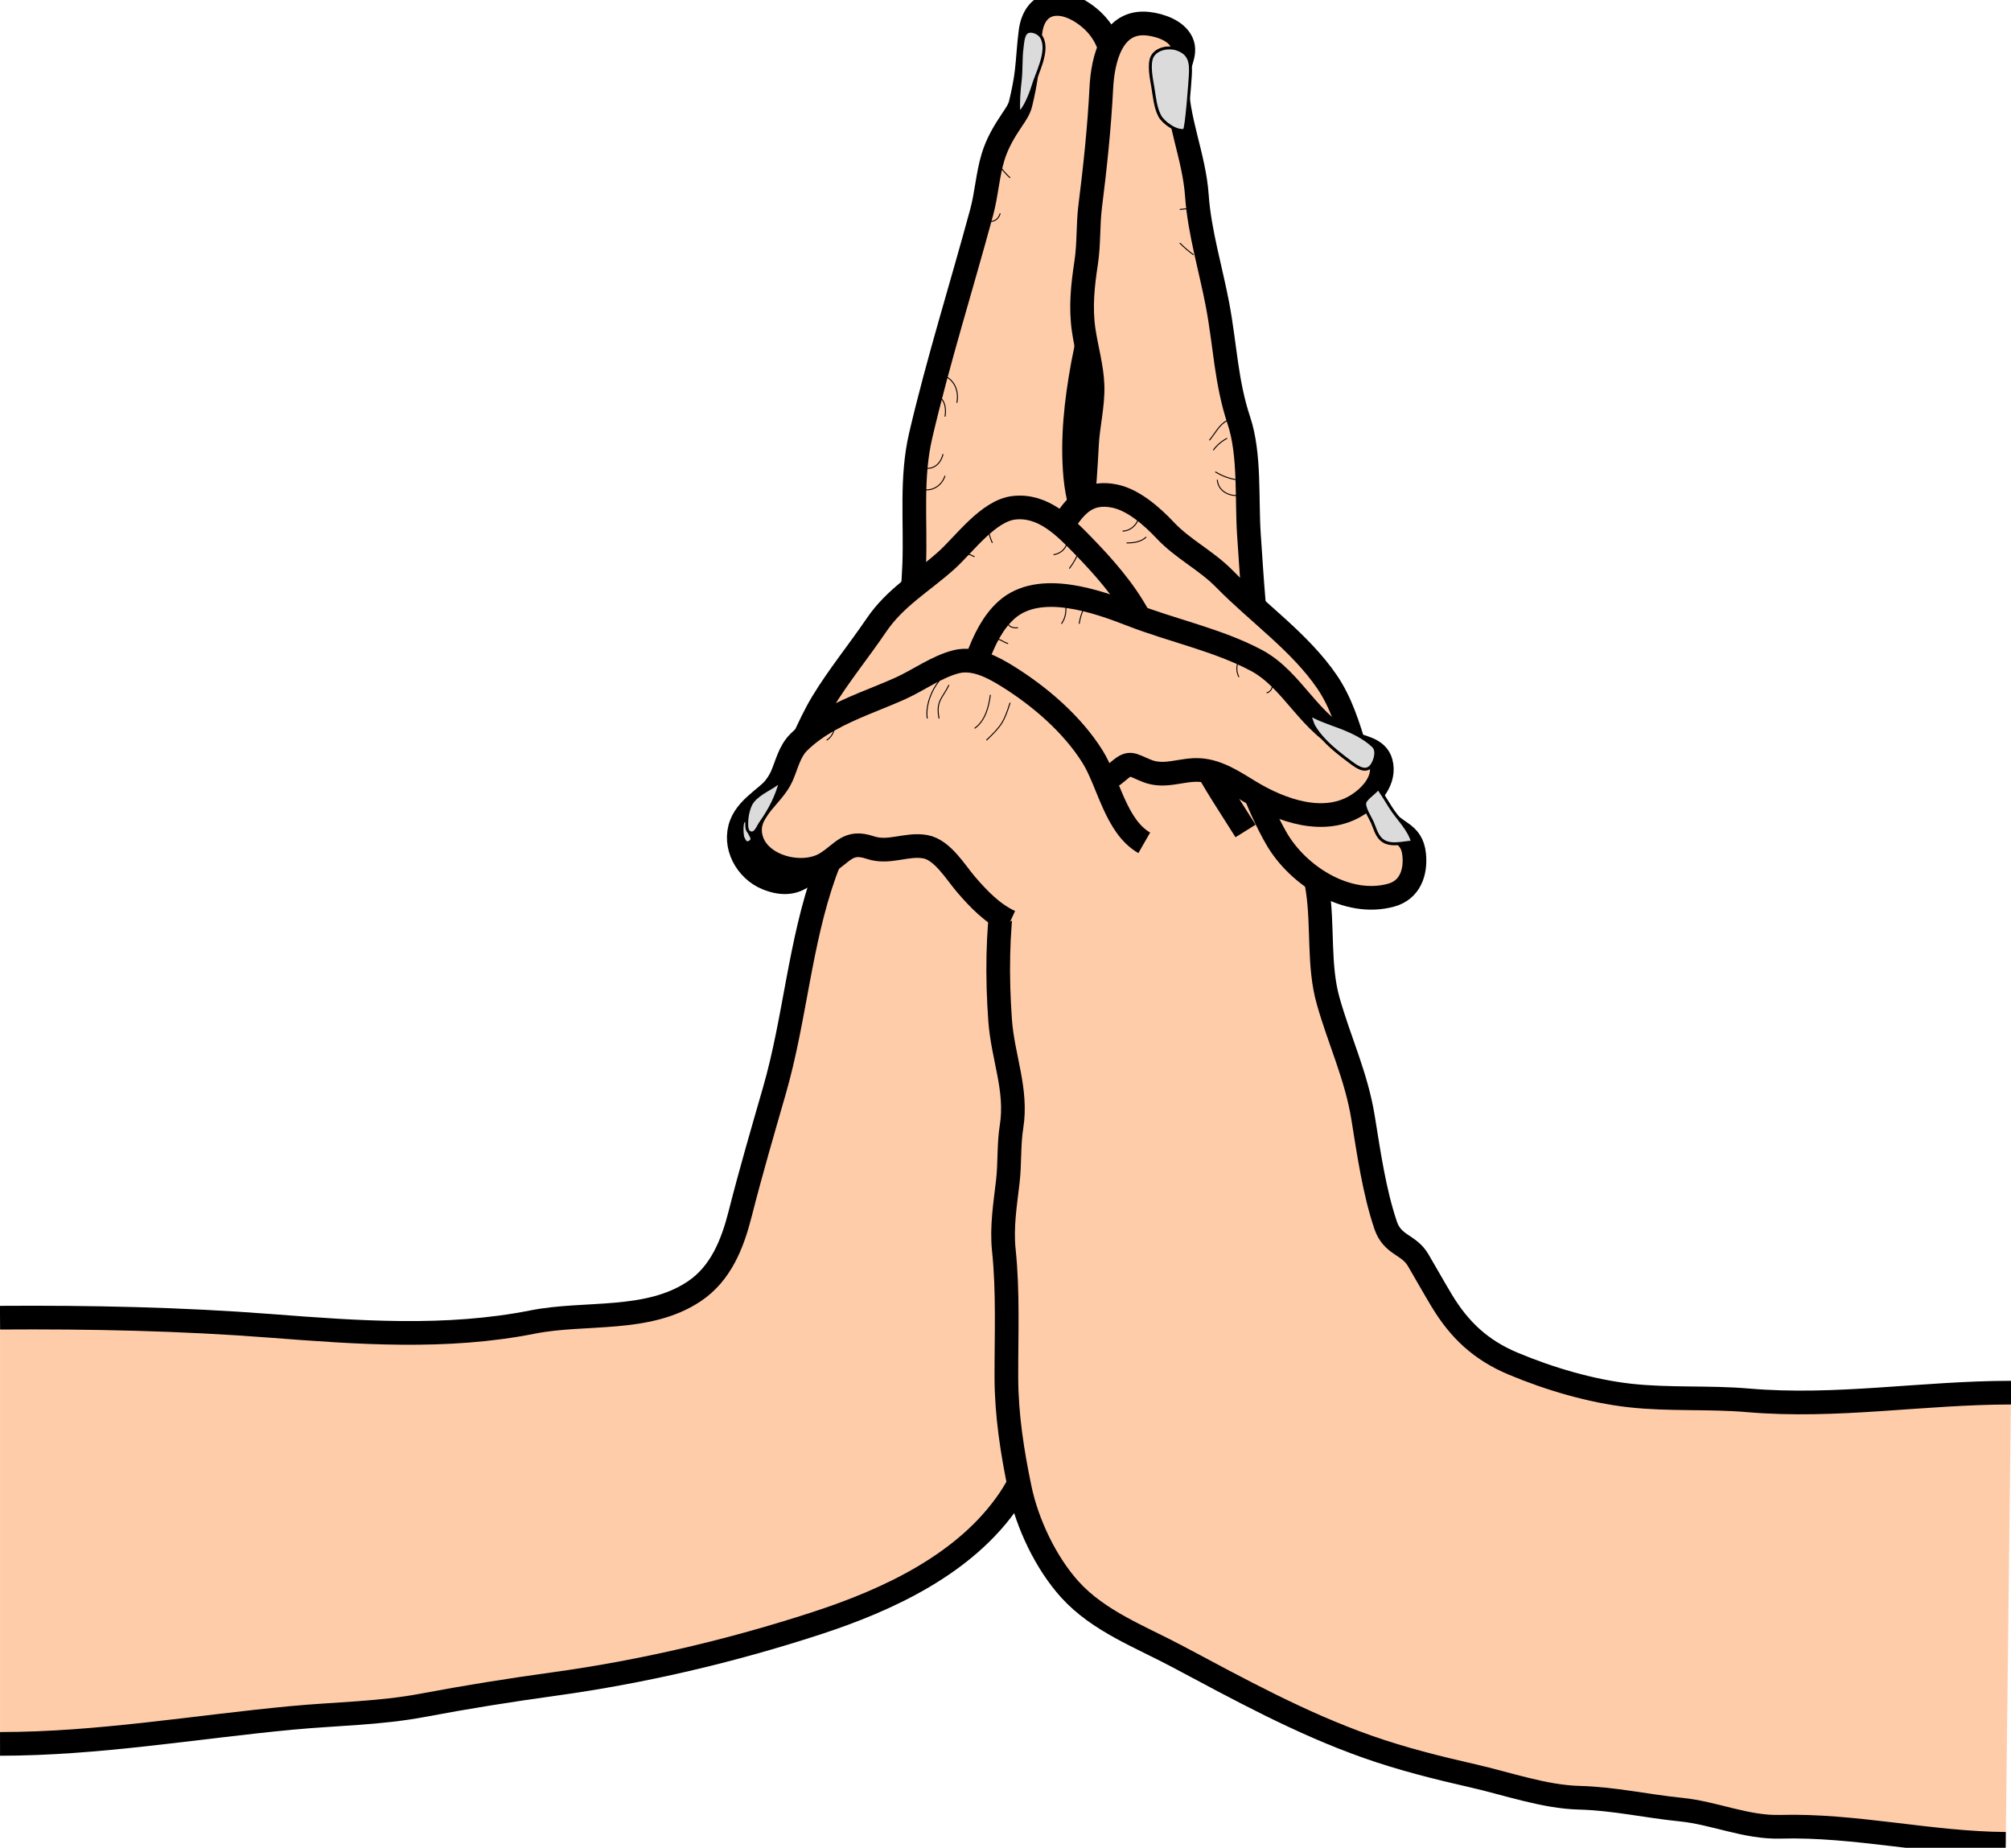 <?xml version="1.0" encoding="UTF-8" standalone="no"?>
<svg
   xmlns:dc="http://purl.org/dc/elements/1.1/"
   xmlns:cc="http://creativecommons.org/ns#"
   xmlns:rdf="http://www.w3.org/1999/02/22-rdf-syntax-ns#"
   xmlns:svg="http://www.w3.org/2000/svg"
   xmlns="http://www.w3.org/2000/svg"
   xmlns:sodipodi="http://sodipodi.sourceforge.net/DTD/sodipodi-0.dtd"
   xmlns:inkscape="http://www.inkscape.org/namespaces/inkscape"
   version="1.1"
   x="0px"
   y="0px"
   width="509.674px"
   height="468.238px"
   viewBox="0 0 509.674 468.238"
   enable-background="new 0 0 509.674 468.238"
   xml:space="preserve"
   id="svg92"
   sodipodi:docname="tigre.svg"
   inkscape:export-filename="/home/plic/Documents/dev/conaruto.github.io/images/ways/tigre.png"
   inkscape:export-xdpi="24"
   inkscape:export-ydpi="24"
   inkscape:version="1.0.1 (3bc2e813f5, 2020-09-07)"><defs
   id="defs96" /><sodipodi:namedview
   pagecolor="#ffffff"
   bordercolor="#666666"
   borderopacity="1"
   objecttolerance="10"
   gridtolerance="10"
   guidetolerance="10"
   inkscape:pageopacity="0"
   inkscape:pageshadow="2"
   inkscape:window-width="2512"
   inkscape:window-height="1373"
   id="namedview94"
   showgrid="false"
   inkscape:zoom="1.9220994"
   inkscape:cx="254.83701"
   inkscape:cy="234.119"
   inkscape:window-x="3888"
   inkscape:window-y="30"
   inkscape:window-maximized="1"
   inkscape:current-layer="svg92" />
<g
   id="Layer_1">
</g>
<g
   id="Layer_2"
   style="fill:#ffccaa;fill-opacity:1;stroke-width:6;stroke-miterlimit:4;stroke-dasharray:none">
	<path
   fill="#FFFFFF"
   d="M268.671,137.223c-11.225-14.738-15.799-106.24,14.592-83.044c14.688,11.21,12.624,38.742,13.299,55   C296.993,119.591,285.979,159.95,268.671,137.223"
   id="path3"
   style="fill:#ffccaa;fill-opacity:1;stroke-width:6;stroke-miterlimit:4;stroke-dasharray:none" />
	<path
   fill="#FFFFFF"
   stroke="#000000"
   stroke-width="2"
   d="M0.007,333.904c22.876-0.152,45.772,0.314,68.588,2.074   c22.082,1.703,44.512,3.373,66.408-0.974c13.323-2.644,29.074,0.146,40.921-7.759c6.793-4.532,9.74-12.077,11.677-19.705   c2.682-10.557,5.667-20.759,8.676-31.204c5.218-18.114,6.41-37.447,12.791-55.248c3.028-8.445,8.133-14.538,13.097-21.802   c5.304-7.764,6.167-16.336,6.786-25.492c0.693-10.255,2.378-20.546,2.75-30.792c0.397-10.971-0.877-21.873,1.652-32.683   c4.456-19.042,10.341-37.673,15.45-56.559c1.237-4.573,1.499-9.428,2.87-13.952c1.069-3.528,2.826-6.481,4.88-9.524   c0.876-1.298,1.763-2.555,2.121-4.05c0.616-2.568,1.205-5.434,1.513-8.035c0.399-3.392,0.537-6.824,0.988-10.205   c1.022-7.669,7.429-8.777,13.506-4.562c8.788,6.095,7.954,15.432,7.505,24.903c-0.498,10.508-0.975,21.019-1.63,31.519   c-0.69,11.062-4.118,21.677-6.114,32.523c-1.722,9.352-2.802,19.049-1.911,28.552c0.941,10.039,5.84,18.893,6.477,28.986   c0.279,4.44,1.822,8.787,1.394,13.27c-0.471,4.916-2.139,9.789-2.857,14.695c-1.688,11.53-2.438,23.143-4.333,34.667   c-0.754,4.579-1.325,9.176-3.352,13.406c-2.001,4.178-4.206,7.419-4.831,12.139c-1.344,10.143-2.397,20.137-0.603,30.302   c1.77,10.021,3.341,20.222,5.436,30.18c0.946,4.496,2.782,8.961,2.834,13.603c0.061,5.463-2.243,10.759-3.777,15.905   c-5.1,17.104-2.693,36.503-13.089,51.865c-11.071,16.36-30.743,25.474-48.916,31.394c-21.625,7.045-43.974,12.291-66.506,15.399   c-11.122,1.535-22.18,3.292-33.213,5.378c-11.017,2.082-22.085,2.146-33.21,3.196c-24.686,2.331-49.101,6.592-73.977,6.592"
   id="path5"
   style="fill:#ffccaa;fill-opacity:1;stroke-width:6;stroke-miterlimit:4;stroke-dasharray:none" />
	<path
   fill="#FFFFFF"
   stroke="#000000"
   stroke-width="2"
   d="M509.674,352.904c-22.395,0-44.226,3.88-66.662,1.945   c-9.94-0.856-19.956-0.118-29.881-1.222c-9.895-1.101-20.501-4.239-29.673-8.093c-8.127-3.414-13.575-8.499-18.081-15.982   c-2.042-3.392-3.964-6.848-5.969-10.253c-2.382-4.046-6.483-3.645-8.239-8.852c-2.901-8.609-4.263-18.314-5.716-27.262   c-1.72-10.591-5.991-19.447-8.854-29.604c-2.506-8.889-1.273-18.803-2.641-27.959c-0.66-4.416-1.718-8.571-2.923-12.867   c-1.432-5.107-4.229-9.113-6.215-13.95c-3.562-8.678-3.621-19.223-5.026-28.421c-1.77-11.583-2.479-23.276-3.265-34.957   c-0.604-8.969,0.319-20.294-2.542-28.86c-3.248-9.724-3.499-19.195-5.394-29.24c-1.688-8.947-4.625-18.642-5.243-27.683   c-0.693-10.15-5.129-19.304-5.125-29.574c0.001-3.109,2.688-6.331,1.271-9.361c-1.389-2.971-5.425-4.331-8.433-4.686   c-9.297-1.098-11.582,9.153-11.941,16.289c-0.503,9.987-1.572,20.043-2.816,29.93c-0.599,4.756-0.296,9.521-1.022,14.295   c-0.88,5.781-1.479,11.302-0.632,17.129c0.678,4.661,2.098,9.342,2.243,14.063c0.154,5.045-1.167,10.003-1.413,15.028   c-0.547,11.165-1.687,22.124-2.489,33.271c-0.713,9.904-1.348,19.743-1.768,29.668c-0.163,3.85-0.432,8.139-2.413,11.555   c-2.653,4.576-7.321,7.349-10.297,11.632c-5.134,7.39-2.988,18.337-4.195,26.831c-1.55,10.909-1.631,21.777-0.853,32.764   c0.671,9.479,4.4,17.604,2.893,27.047c-0.733,4.593-0.397,9.267-0.937,13.877c-0.671,5.752-1.619,11.57-1.011,17.373   c1.112,10.608,0.622,21.572,0.645,32.23c0.021,9.493,1.475,18.92,3.424,28.219c1.858,8.871,6.601,18.859,12.679,25.566   c7.275,8.027,17.862,11.973,27.243,16.966c15.828,8.423,31.226,16.9,48.204,22.888c8.729,3.078,17.723,5.324,26.74,7.372   c8.61,1.957,18.058,5.313,26.896,5.537c8.759,0.221,17.074,2.135,25.753,3.005c8.521,0.854,16.538,4.591,25.202,4.352   c19.012-0.524,38.007,4.198,57.14,4.326"
   id="path7"
   style="fill:#ffccaa;fill-opacity:1;stroke-width:6;stroke-miterlimit:4;stroke-dasharray:none" />
	<path
   fill="#FFFFFF"
   stroke="#000000"
   stroke-width="2"
   d="M260.674,140.905c9.539-2.462,9.172-17.789,21.856-15.19   c4.755,0.974,9.54,5.216,12.771,8.656c4.512,4.804,10.411,7.608,15.075,12.374c8.435,8.62,19.104,16.011,25.945,26.028   c7.066,10.347,7.379,24.203,14.397,34.361c2.889,4.182,7.11,3.646,7.695,9.438c0.457,4.521-1.062,8.938-5.813,10.259   c-11.163,3.105-23.648-4.904-29.096-14.35c-2.307-4-4.625-9.14-6.226-13.52c-1.468-4.013-4.646-11.502-7.895-14.278   c-4.454-3.806-10.398-6.27-15.737-8.497c-5.636-2.352-11.447-6.39-17.641-6.949"
   id="path9"
   style="fill:#ffccaa;fill-opacity:1;stroke-width:6;stroke-miterlimit:4;stroke-dasharray:none" />
	<path
   fill="#FFFFFF"
   stroke="#000000"
   stroke-width="2"
   d="M315.674,210.571c-3.76-6.029-8.165-12.476-11.359-18.809   c-2.177-4.321-4.082-8.772-6.065-13.184c-3.326-7.402-5.841-15.319-9.726-22.446c-3.658-6.712-8.778-12.47-14.075-17.929   c-4.693-4.837-10.085-10.332-17.42-9.535c-6.592,0.717-12.636,9.301-17.263,13.424c-6.183,5.509-12.908,9.333-17.655,16.33   c-4.412,6.501-9.644,12.904-13.682,19.579c-3.693,6.106-5.996,13.035-9.805,19.076c-2.806,4.45-8.84,6.797-10.758,11.77   c-2.105,5.459,1.32,11.574,6.424,13.68c7.312,3.017,10.92-0.989,14.793-6.718c4.033-5.964,8.249-13.204,15.319-15.898   c6.91-2.633,13.562-0.753,20.508,0.417c3.847,0.648,7.776,0.787,11.61,1.487c4.289,0.784,4.421,3.992,8.153,5.755"
   id="path11"
   style="fill:#ffccaa;fill-opacity:1;stroke-width:6;stroke-miterlimit:4;stroke-dasharray:none" />
	<path
   fill="#FFFFFF"
   stroke="#000000"
   stroke-width="2"
   d="M243.007,180.571c3.334-8.176,5.202-19.829,12.071-25.992   c8.316-7.461,23.028-2.185,31.748,1.209c10.229,3.98,21.982,6.419,31.632,11.581c9.312,4.98,13.465,16.397,23.617,20.802   c2.812,1.22,6.971,1.479,7.909,5.014c1.176,4.427-2.271,8.349-5.685,10.61c-8.506,5.633-19.666,1.594-27.604-3.236   c-3.848-2.341-7.893-5.09-12.525-5.419c-4.648-0.331-8.926,2.077-13.57,0.173c-4.219-1.728-4.167-2.51-7.576,0.434   c-4.092,3.534-9.892,4.034-14.016,7.492"
   id="path13"
   style="fill:#ffccaa;fill-opacity:1;stroke-width:6;stroke-miterlimit:4;stroke-dasharray:none" />
	<path
   fill="#FFFFFF"
   stroke="#000000"
   stroke-width="2"
   d="M290.007,213.571c-7.251-4.142-9.038-15.328-13.111-21.837   c-5.127-8.191-13.313-15.23-21.447-20.297c-3.729-2.323-8.47-4.882-13.024-3.77c-4.926,1.204-9.73,4.768-14.365,6.834   c-5.932,2.645-12.133,4.713-17.818,7.892c-2.812,1.572-5.498,3.411-7.793,5.684c-2.373,2.349-2.99,5.592-4.321,8.628   c-2.331,5.319-9.542,8.9-7.766,15.727c1.915,7.353,13.113,10.042,19.069,6.305c4.278-2.684,5.483-5.866,11.095-3.97   c4.808,1.624,9.232-1.06,13.992-0.202c4.367,0.787,7.677,6.503,10.371,9.623c3.174,3.677,6.642,7.31,11.118,9.384"
   id="path15"
   style="fill:#ffccaa;fill-opacity:1;stroke-width:6;stroke-miterlimit:4;stroke-dasharray:none" />
</g>
<g
   id="Layer_3">
	<path
   fill="#DBDBDB"
   stroke="#000000"
   stroke-width="0.75"
   d="M347.796,208.356c0.62,1.427,1.021,3.125,2.169,4.261   c2.061,2.039,5.506,0.905,8.021,0.759c-0.399-1.619-1.366-3.132-2.451-4.59c-1.084-1.458-2.285-2.861-3.145-4.252   c-1.048-1.696-2.046-3.278-3.076-4.828c-0.749,1.129-3.014,2.495-3.385,3.589C345.506,204.545,347.281,207.173,347.796,208.356z"
   id="path18" />
	<path
   fill="#DBDBDB"
   stroke="#000000"
   stroke-width="0.75"
   d="M348.032,189.054c1.183,1.146,0.549,3.364-0.17,4.584   c-1.491,2.533-3.893,0.757-5.638-0.549c-2.326-1.742-4.662-3.522-6.647-5.657c-1-1.075-1.936-2.232-2.649-3.52   c-0.41-0.741-0.78-2.739-1.521-3.198c2.459,1.527,5.295,2.441,7.985,3.446C342.349,185.264,345.728,186.827,348.032,189.054"
   id="path20" />
	<path
   fill="#DBDBDB"
   stroke="#000000"
   stroke-width="0.75"
   d="M301.683,19.08c-0.077,1.219-0.962,13.795-1.535,13.929   c-2.007,0.469-5.373-1.987-6.229-3.646c-1.153-2.236-1.331-4.88-1.745-7.292c-0.322-1.876-1.172-5.914-0.125-7.792   c1.133-2.034,4.138-2.521,6.13-1.88C301.477,13.461,301.894,15.74,301.683,19.08z"
   id="path22" />
	<path
   fill="#DBDBDB"
   stroke="#000000"
   stroke-width="0.75"
   d="M260.469,8.062c-0.149,0.067-0.287,0.158-0.408,0.274   c-0.807,0.779-0.891,2.751-1.027,3.773c-0.371,2.766-0.153,5.57-0.479,8.33c-0.318,2.695-0.509,5.396-0.351,8.11   c1.318-0.412,3.133-5.097,3.521-6.487c0.931-3.329,4.253-9.152,2.249-12.625C263.349,8.355,261.574,7.568,260.469,8.062z"
   id="path24" />
	<path
   fill="#DBDBDB"
   stroke="#000000"
   stroke-width="0.75"
   d="M190.018,213.372c-1.047,0.606-1.35-0.371-1.719-1.092   c-0.229-0.448-0.59-4.529,0.569-4.35c0.064,0.01,0.385,0.011,0.447,0c0.062,1.254,0.129,1.9,0.566,3.015   C190.202,211.763,191.192,212.691,190.018,213.372z"
   id="path26" />
	<path
   fill="#DBDBDB"
   stroke="#000000"
   stroke-width="0.75"
   d="M192.72,208.581c-0.622,0.874-1.276,3.018-2.677,2.386   c-0.843-0.38-0.795-1.695-0.792-2.444c0.007-1.639,0.495-4.201,1.553-5.496c1.863-2.28,4.882-3.219,7.06-5.143   C196.866,201.825,195.094,205.243,192.72,208.581z"
   id="path28" />
</g>
<g
   id="Layer_4">
	<path
   fill="none"
   stroke="#000000"
   stroke-width="0.25"
   d="M256.007,178.071c-1.594,4.932-2.111,5.776-6,9.5"
   id="path31" />
	<path
   fill="none"
   stroke="#000000"
   stroke-width="0.25"
   d="M235.007,182.071c-0.495-3.279,1.114-7.272,3-9.5"
   id="path33" />
	<path
   fill="none"
   stroke="#000000"
   stroke-width="0.25"
   d="M247.007,184.571c2.783-1.986,3.608-5.643,4-8.5"
   id="path35" />
	<path
   fill="none"
   stroke="#000000"
   stroke-width="0.25"
   d="M238.007,182.071c-0.908-4.441,0.907-5.166,2.5-8.5"
   id="path37" />
	<path
   fill="none"
   stroke="#000000"
   stroke-width="0.25"
   d="M270.007,152.571c0.318,1.997,0.163,3.938-1,5.5"
   id="path39" />
	<path
   fill="none"
   stroke="#000000"
   stroke-width="0.25"
   d="M255.007,156.571c0.117,1.812,1.137,2.723,3,2.5"
   id="path41" />
	<path
   fill="none"
   stroke="#000000"
   stroke-width="0.25"
   d="M275.007,153.571c-0.705,1.195-1.286,2.965-1.5,4.5"
   id="path43" />
	<path
   fill="none"
   stroke="#000000"
   stroke-width="0.25"
   d="M253.007,160.571c0.019,0.516-0.061,0.915,0.087,1.413   c0.811,0.272,1.605,0.92,2.413,1.087"
   id="path45" />
	<path
   fill="none"
   stroke="#000000"
   stroke-width="0.25"
   d="M273.507,139.571c-0.603,1.625-1.423,3.095-2.5,4.5"
   id="path47" />
	<path
   fill="none"
   stroke="#000000"
   stroke-width="0.25"
   d="M250.507,134.071c0.128,1.22,0.463,2.373,1,3.5"
   id="path49" />
	<path
   fill="none"
   stroke="#000000"
   stroke-width="0.25"
   d="M267.007,140.571c2.254-0.377,3.771-2.12,3.5-4.5"
   id="path51" />
	<path
   fill="none"
   stroke="#000000"
   stroke-width="0.25"
   d="M245.507,137.571c-0.224,0.83-0.008,2.093,0.087,2.913   c0.57,0.134,0.891,0.408,1.413,0.587"
   id="path53" />
	<path
   fill="none"
   stroke="#000000"
   stroke-width="0.25"
   d="M284.507,134.571c1.968-0.001,3.464-1.49,4-3"
   id="path55" />
	<path
   fill="none"
   stroke="#000000"
   stroke-width="0.25"
   d="M270.507,130.571c-0.439,1.726,0.015,3.12,1.5,4"
   id="path57" />
	<path
   fill="none"
   stroke="#000000"
   stroke-width="0.25"
   d="M285.507,137.571c1.915,0.04,3.77-0.297,5-1.5"
   id="path59" />
	<path
   fill="none"
   stroke="#000000"
   stroke-width="0.25"
   d="M306.507,111.571c1.479-1.734,2.436-3.935,4.5-5"
   id="path61" />
	<path
   fill="none"
   stroke="#000000"
   stroke-width="0.25"
   d="M308.507,121.571c0.208,2.642,2.572,4.054,5,4"
   id="path63" />
	<path
   fill="none"
   stroke="#000000"
   stroke-width="0.25"
   d="M307.507,114.071c0.904-1.258,2.139-2.306,3.5-3"
   id="path65" />
	<path
   fill="none"
   stroke="#000000"
   stroke-width="0.25"
   d="M313.507,121.571c-2.127-0.278-3.961-1.077-5.5-2"
   id="path67" />
	<path
   fill="none"
   stroke="#000000"
   stroke-width="0.25"
   d="M234.007,118.571c2.644,0.61,4.435-1.152,5-3.5"
   id="path69" />
	<path
   fill="none"
   stroke="#000000"
   stroke-width="0.25"
   d="M237.007,100.071c2.309,0.634,2.92,3.134,2.5,5.5"
   id="path71" />
	<path
   fill="none"
   stroke="#000000"
   stroke-width="0.25"
   d="M234.007,124.071c2.582,0.417,4.74-1.191,5.5-3.5"
   id="path73" />
	<path
   fill="none"
   stroke="#000000"
   stroke-width="0.25"
   d="M240.007,95.571c2.221,1.337,3.017,3.968,2.5,6.5"
   id="path75" />
	<path
   fill="none"
   stroke="#000000"
   stroke-width="0.25"
   d="M322.507,172.071c0.27,1.827-0.215,3.233-1.5,3.5"
   id="path77" />
	<path
   fill="none"
   stroke="#000000"
   stroke-width="0.25"
   d="M314.007,171.571c-0.97-1.78-0.548-3.774,0.5-5"
   id="path79" />
	<path
   fill="none"
   stroke="#000000"
   stroke-width="0.25"
   d="M209.507,187.571c1.224-0.769,1.93-2.062,2-3.5"
   id="path81" />
	<path
   fill="none"
   stroke="#000000"
   stroke-width="0.25"
   d="M299.007,53.071c1.301-0.094,2.272-0.233,3.5-0.5"
   id="path83" />
	<path
   fill="none"
   stroke="#000000"
   stroke-width="0.25"
   d="M250.007,56.071c1.779,0.314,2.993-0.363,3.5-2"
   id="path85" />
	<path
   fill="none"
   stroke="#000000"
   stroke-width="0.25"
   d="M299.007,61.571c1.003,1.038,2.424,2.254,3.5,3"
   id="path87" />
	<path
   fill="none"
   stroke="#000000"
   stroke-width="0.25"
   d="M253.007,41.571c0.839,1.257,1.917,2.514,3,3.5"
   id="path89" />
</g>
</svg>
